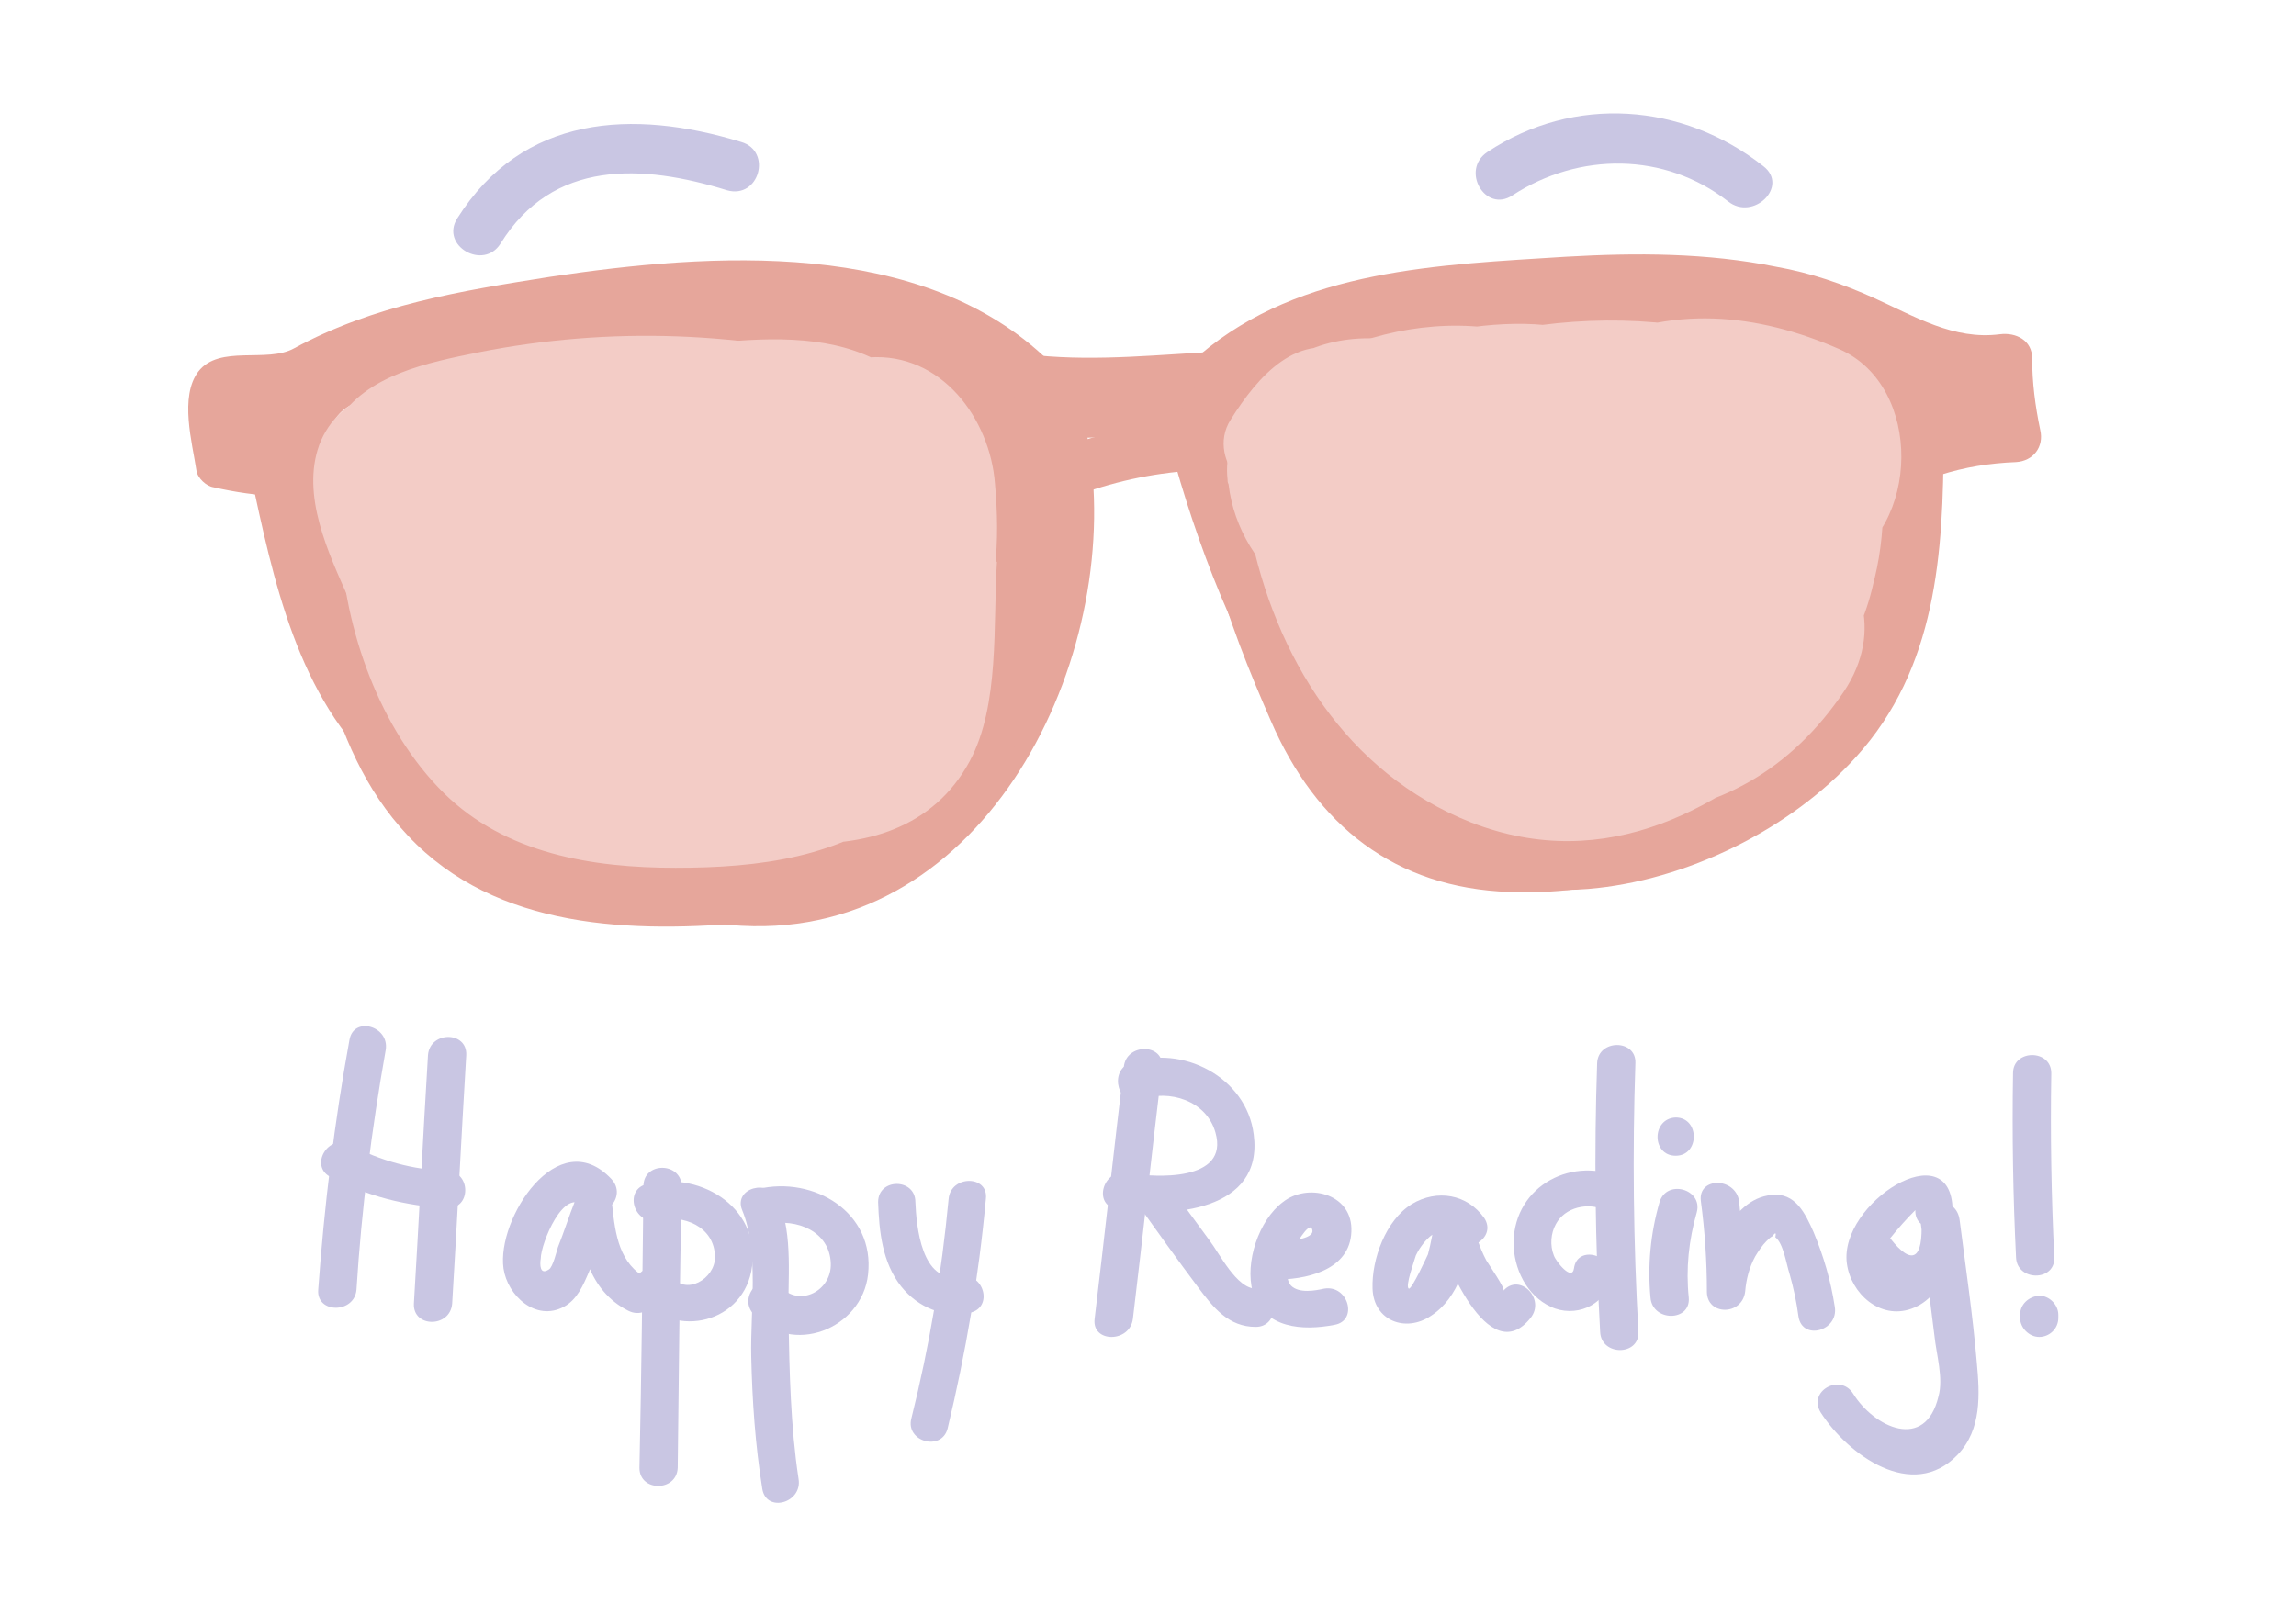 <?xml version="1.0" encoding="utf-8"?>
<!-- Generator: Adobe Illustrator 19.0.0, SVG Export Plug-In . SVG Version: 6.00 Build 0)  -->
<svg version="1.1" id="Layer_1" xmlns="http://www.w3.org/2000/svg" xmlns:xlink="http://www.w3.org/1999/xlink" x="0px" y="0px"
	 viewBox="0 0 228 159.3" style="enable-background:new 0 0 228 159.3;" xml:space="preserve">
<style type="text/css">
	.st0{fill:#E6A69B;}
	.st1{fill:#F3CCC6;}
	.st2{fill:#C9C6E3;}
</style>
<g id="XMLID_1_">
	<g id="XMLID_31_">
		<path id="XMLID_36_" class="st0" d="M121.4,34.9c-6.1,0.3-12.3,1-18.4,0.4c-3.2-0.4-3.2,4.6,0,5c6.1,0.7,12.3-0.1,18.4-0.4
			C124.6,39.7,124.6,34.7,121.4,34.9L121.4,34.9z"/>
	</g>
</g>
<g id="XMLID_2_">
	<g id="XMLID_37_">
		<path id="XMLID_42_" class="st0" d="M104.2,35.9c-12.6-12.3-33.6-10.8-49.6-8.4c-8.9,1.4-17.5,2.8-25.4,7.1
			c-2.7,1.5-7.4-0.4-9.5,2.3c-1.9,2.5-0.6,7.1-0.2,9.8c0.1,0.8,1,1.6,1.7,1.7c2.2,0.5,4.3,0.8,6.5,0.9c3.2,0.2,3.2-4.8,0-5
			c-1.8-0.1-3.4-0.4-5.2-0.8c0.6,0.6,1.2,1.2,1.7,1.7c-0.1-0.6-1.1-4-0.1-4.8c0.4-0.3,2,0.2,2.8,0.1c2.8-0.4,4.9-2.1,7.4-3.4
			C41,34,50,33.2,57.4,32.2c13.8-1.9,32.4-3.3,43.2,7.3C102.9,41.7,106.5,38.2,104.2,35.9L104.2,35.9z"/>
	</g>
</g>
<g id="XMLID_3_">
	<g id="XMLID_43_">
		<path id="XMLID_48_" class="st0" d="M25.3,49c2.3,10.7,5.1,22.2,14.3,29.2c5,3.8,11.2,6.5,16.9,9.1c5.8,2.6,11.9,4.6,18.3,4.7
			c24,0.4,37-27.9,33.2-48.5c-0.6-3.2-5.4-1.8-4.8,1.3c3.6,19.4-10.3,45.7-32.9,41.7c-5.4-1-10.6-3.2-15.5-5.6
			c-4.5-2.2-9.4-4.2-13.2-7.5c-7.4-6.3-9.6-16.7-11.5-25.8C29.4,44.5,24.6,45.8,25.3,49L25.3,49z"/>
	</g>
</g>
<g id="XMLID_4_">
	<g id="XMLID_49_">
		<path id="XMLID_55_" class="st0" d="M119.2,41.7c-4.6,0.2-9,1.1-13.3,2.6c-3,1.1-1.7,5.9,1.3,4.8c3.9-1.4,7.8-2.2,12-2.4
			C122.4,46.5,122.5,41.5,119.2,41.7L119.2,41.7z"/>
	</g>
</g>
<g id="XMLID_5_">
	<g id="XMLID_56_">
		<path id="XMLID_62_" class="st0" d="M116.7,46.1c5.5,19.2,16.9,44.1,41,42.2c9.7-0.8,20.1-5.9,26.6-13.1c8-8.8,8.7-20.2,8.7-31.6
			c0-3.2-5-3.2-5,0c0,9.9-0.2,20.3-7.3,28c-6,6.6-15.8,11.5-24.8,11.7c-20.7,0.4-29.7-22.2-34.4-38.6
			C120.6,41.7,115.8,43,116.7,46.1L116.7,46.1z"/>
	</g>
</g>
<g id="XMLID_6_">
	<g id="XMLID_63_">
		<path id="XMLID_69_" class="st0" d="M122.8,38.6c5.6-4.8,12.9-6.3,20-7.1c6.6-0.8,13.2-1.3,19.9-1.3c7.5,0,14.8,0.9,21.7,4
			c5.2,2.3,9.8,4.6,15.6,3.8c-1.1-0.8-2.1-1.6-3.2-2.4c0,2.9,0.4,5.6,1,8.5c0.8-1.1,1.6-2.1,2.4-3.2c-3.1,0.1-6,0.6-8.9,1.5
			c-3.1,0.9-1.8,5.7,1.3,4.8c2.5-0.8,5-1.2,7.6-1.3c1.7-0.1,2.8-1.5,2.4-3.2c-0.5-2.4-0.8-4.7-0.8-7.1c0-1.8-1.6-2.6-3.2-2.4
			c-4.6,0.6-8.5-1.8-12.5-3.6c-3.1-1.4-6.3-2.5-9.7-3.1c-6.9-1.4-13.9-1.4-20.9-1c-12.5,0.8-26.3,1.2-36.3,9.7
			C116.8,37.1,120.4,40.6,122.8,38.6L122.8,38.6z"/>
	</g>
</g>
<g id="XMLID_7_">
	<g id="XMLID_70_">
		<path id="XMLID_76_" class="st0" d="M122.7,37.7c-2.8,0.1-5.7,0.3-8.5,0.4c-1.4,0.1-2.8,0.1-4.2,0.2c-0.5,0-3.9-0.1-3.3,0.9
			c0.1,0.6,0.2,1.3,0.3,1.9c0-0.1,0.1-0.3,0.1-0.4c1-3.1-3.8-4.4-4.8-1.3c-1.1,3.4,2.4,4.2,4.9,4.1c5.2-0.1,10.4-0.5,15.6-0.8
			C125.9,42.6,125.9,37.6,122.7,37.7L122.7,37.7z"/>
	</g>
</g>
<g id="XMLID_8_">
	<g id="XMLID_77_">
		<path id="XMLID_83_" class="st0" d="M92.1,36.1c5.6,6.1,6.9,14.3,6.5,22.3c-0.2,3.9-0.4,7.9-1.5,11.6c-1.2,4.2-4,6.8-7.2,9.6
			c-2.4,2.1,1.1,5.7,3.5,3.5c3.2-2.9,6.3-5.8,7.8-10c1.7-4.5,2.1-10,2.3-14.8c0.4-9.4-1.5-18.8-8-25.9C93.5,30.2,90,33.7,92.1,36.1
			L92.1,36.1z"/>
	</g>
</g>
<g id="XMLID_9_">
	<g id="XMLID_84_">
		<path id="XMLID_90_" class="st0" d="M99.2,40.4c1.7,4.3,2.1,8.7,1.1,13.2c-0.7,3.1,4.1,4.5,4.8,1.3c1.3-5.3,1-10.7-1.1-15.8
			C102.8,36.1,98,37.4,99.2,40.4L99.2,40.4z"/>
	</g>
</g>
<g id="XMLID_10_">
	<g id="XMLID_91_">
		<path id="XMLID_97_" class="st0" d="M100.9,39.7c-9.2-12.3-29.4-10.1-42.7-8.5c-8,1-17.4,1.2-25,4.2c-6.5,2.6-5.8,10.5-5.2,16.4
			c0.3,3.2,5.3,3.2,5,0c-0.3-2.7-1.1-7.5,0.2-10c1.5-2.8,7.2-3,10-3.5c6.2-1.1,12.5-1.9,18.7-2.5c10.2-1.1,27.7-3,34.7,6.4
			C98.5,44.8,102.9,42.3,100.9,39.7L100.9,39.7z"/>
	</g>
</g>
<g id="XMLID_11_">
	<g id="XMLID_98_">
		<path id="XMLID_104_" class="st0" d="M30,39.8c-0.3-1.6-1.8-2.6-3.3-2.6c-1.1,0-2.1,0.8-2.4,1.8c-0.4,1.5-0.6,3-0.7,4.5
			c1.6-0.4,3.1-0.8,4.7-1.3c-0.9-1.6-2.5-3.6-4.5-3.3c-2.5,0.3-2.9,3.1-3,5.2c-0.1,1.3,1.2,2.5,2.5,2.5c1.4,0,2.4-1.1,2.5-2.5
			c0-0.6,0.1-1.1,0.3-1.8c-0.2,0.4-0.4,0.7-0.6,1.1c0.1-0.1,0.1-0.1,0.2-0.2c-0.4,0.2-0.7,0.4-1.1,0.6c0.1,0,0.1-0.1,0.2-0.1
			c-0.4,0-0.9,0-1.3,0c-0.1-0.1-0.1-0.1-0.2-0.1c0.1,0.1,0.3,0.3,0.4,0.4c-0.1-0.1-0.1-0.1,0.1,0.2c0.1,0.2,0.2,0.3,0.3,0.5
			c1.2,2.2,4.6,1.2,4.7-1.3c0-1.1,0.2-2,0.5-3.2c-0.8,0.6-1.6,1.2-2.4,1.8c-0.5-0.4-1-0.7-1.5-1.1c0.3,1.3,1.8,2.1,3.1,1.7
			C29.6,42.5,30.3,41.2,30,39.8L30,39.8z"/>
	</g>
</g>
<g id="XMLID_12_">
	<g id="XMLID_105_">
		<path id="XMLID_111_" class="st0" d="M27.7,49.3c3.7,11.4,4.2,24.6,12.8,33.7c8.8,9.4,22.4,9.7,34.3,8.6c3.2-0.3,3.2-5.3,0-5
			c-11.3,1-24.8,1.2-32.3-8.9c-6.3-8.5-6.8-19.9-9.9-29.7C31.5,44.9,26.7,46.2,27.7,49.3L27.7,49.3z"/>
	</g>
</g>
<g id="XMLID_14_">
	<g id="XMLID_112_">
		<path id="XMLID_118_" class="st0" d="M88.1,80.9c-0.2,1.1-6,2.5-7.3,2.8c-2.6,0.7-5.4,1.1-8.1,1.2c-5.2,0.2-10.3-0.8-15.1-2.7
			c-3-1.2-4.3,3.7-1.3,4.8c6.8,2.7,13.9,3.5,21.1,2.5c3.8-0.6,14.6-2.4,15.5-7.3C93.5,79.1,88.7,77.7,88.1,80.9L88.1,80.9z"/>
	</g>
</g>
<g id="XMLID_16_">
	<g id="XMLID_119_">
		<path id="XMLID_125_" class="st0" d="M182.4,34.8c2.3,7.4,3.3,14.9,3.2,22.7c0,2.7,4.5,3.5,4.9,0.7c1.1-7,1.1-13.8,0-20.8
			c-0.8,1.1-1.6,2.1-2.4,3.2c3.8,0.1,5.4,4.4,9.5,1.8c1.6-1,1.6-3.3,0-4.3c-13.1-7.9-30.9-9.9-46-10.3c-7.6-0.2-15.4,0.7-22.5,3.6
			c-5.4,2.2-11.5,5.5-12.4,11.8c-0.5,3.1,4.3,4.5,4.8,1.3c1-6.6,10.3-9.2,15.8-10.4c6.5-1.5,13.2-1.5,19.9-1
			c12.7,1,26.8,2.6,37.8,9.3c0-1.4,0-2.9,0-4.3c-0.8,0.5-3.6-1.8-4.3-2.1c-1-0.3-1.6-0.3-2.7-0.4c-1.8,0-2.6,1.6-2.4,3.2
			c0.9,6,0.9,12.1,0,18.1c1.6,0.2,3.3,0.4,4.9,0.7c0.1-8.2-1-16.2-3.4-24C186.3,30.4,181.5,31.7,182.4,34.8L182.4,34.8z"/>
	</g>
</g>
<g id="XMLID_53_">
	<g id="XMLID_126_">
		<path id="XMLID_131_" class="st0" d="M120,38.8c-3.1,10.3,2.1,23.4,6.2,32.8c4.5,10.4,12.3,16.6,23.7,17
			c21,0.8,41.9-14.4,40.7-36.8c-0.2-3.2-5.2-3.2-5,0c1,19.1-16.2,31.8-34.1,31.8c-11.3,0-17.9-6.1-21.8-16.4c-3-8-7.5-18.7-4.9-27.1
			C125.7,37.1,120.9,35.7,120,38.8L120,38.8z"/>
	</g>
</g>
<g id="XMLID_60_">
	<g id="XMLID_132_">
		<path id="XMLID_136_" class="st1" d="M77.1,60.9c3.7-12-7.9-23.5-19.9-19.9C46.1,44.4,42.2,57,46,67.1c4.3,11.5,17.8,17,28.7,10.6
			c9-5.3,12.9-17.6,7.8-27c-6-11-21.5-11.4-28.1-0.7c-6.1,9.9-0.2,22,9,27.4c9.7,5.7,22.5,3.2,28.4-6.9c5.5-9.4,4.7-23.7-4.7-30
			c-3.6-2.5-8.9-2.1-12.6,0c-12.1,7-9.9,28.6,4.3,31.8c6.9,1.6,13.8-1.4,17.4-7.6c2.9-5,3.1-11.1,2.6-16.7
			c-0.5-6.4-5.3-13-12.5-12.5c-2.6,0.2-4.8,0.1-7.3-0.6c-6-1.6-12.4,1.5-14.7,7.2c-2.1,5.2-0.7,13.1,5.1,15.6
			c4.2,1.8,8.2,3.2,12.8,2.7c9.2-1,15.9-9.9,10.8-18.8c-6.5-11.4-21-7.4-31.7-6.4c-5.6,0.5-11.5,0.6-16.5,3.6
			c-6.7,4-9.2,11.6-7.5,19c7-4.1,13.9-8.1,20.9-12.2c-0.6,0.3-0.8-0.2-0.8-1.4c-5.1-11-24.6-5.9-23.3,6.3c0.3,3.2,0.8,6.4,1.6,9.5
			c8-2.2,16.1-4.4,24.1-6.6c-0.8-2.1-1.5-4.1-2.7-6c-6.3-10-24-6.6-23.3,6.3c0.4,8.8,3.9,18.8,10.3,25.1c6.1,6,14.7,7.4,23,7.4
			c8.2,0,16.6-1,23-6.4c7.2-6.1,8.8-15.1,8.8-24c-0.1-6.8-5.7-12.5-12.5-12.5c-7.1,0-12.1,5.7-12.5,12.5c-0.1,2-0.3,4-0.4,6
			c-0.1,0.9-0.1,1.7-0.2,2.6c-0.3,2.3-0.1,2.3,0.6-0.1c1.5-1.5,3-3,4.5-4.5c-0.4,0.2-0.8,0.4-1.2,0.6c2.1-0.6,4.2-1.1,6.3-1.7
			c-1.2,0.1-2.9-0.2-4,0.1c-1.4-0.1-1.2,0,0.8,0.5c-0.4-0.2-0.8-0.5-1.2-0.7c0.9,1-1-0.9-1.3-1.2c-0.9-0.8-1.7-1.6-2.7-2.4
			c-5.1-4.2-10.7-7.3-17.1-8.8c-15.6-3.8-22.3,20.3-6.6,24.1c4.3,1,6.6,2.9,9.8,5.7c5.2,4.5,10.5,7.2,17.5,7.7
			c7.1,0.5,14-1.4,17.6-8.1c3-5.6,2.3-13.6,2.7-19.8c-8.3,0-16.7,0-25,0c0,1.3,0,4-0.1,4.6c-0.5,3.3-0.6,0.9,0,0.5
			c1.6-1-3.6,0.4-1.7,0.2c-1.6,0.2-3.3,0.1-5,0.1c-1.7,0-3.4,0-5.1-0.2c1.5,0.2-1.9-1.2-0.2,0.1c-0.9-0.6-2.9-5.3-3-7.5
			c-7.8,2.1-15.5,4.2-23.3,6.3c0.1,0,0.1,0,0.2,0c2.3,6.3,8.5,10.6,15.4,8.7c6.5-1.8,10.6-8.9,8.7-15.4c-0.1-0.3-0.8-3-0.7-2.8
			c-7.8,2.1-15.5,4.2-23.3,6.3c1.1,2.5,2.8,4.6,4.7,6.5C49.5,72.3,64,63,61.3,51.1c-0.1-0.4-0.2-0.9-0.3-1.3c0,2.2,0,4.4,0,6.6
			c-0.9,2.7-2.4,4.1-4.6,4.3c1.3-0.1,2.6-0.2,3.8-0.4c2.2-0.2,4.5-0.4,6.7-0.6c2.2-0.2,4.5-0.4,6.7-0.6c1.3-0.1,2.6-0.2,3.8-0.4
			c2.2,0,1.5-0.3-2.2-0.8c-1.5-1.5-3-3-4.5-4.5c0.2,0.3,0.3,0.6,0.5,0.9C75,48,78.5,41.7,82.1,35.4c-2.2,0-2.2,0.2-0.2,0.7
			c-3.2,7.6-6.4,15.2-9.6,22.8c4.5,1.2,9.2,1.8,13.9,1.5c-4.2-4.2-8.3-8.3-12.5-12.5c0.1,1.7,0.1,3.3,0.2,5c0,0.6-0.1,1.1-0.1,1.7
			c1.1-2.9,1.1-3.4,0-1.7c1.5-1.5,3-3,4.5-4.5c0.3-0.1,0.7-0.2,1-0.3c2.2,0,4.4,0,6.6,0c2.7,8.8,4.6,11.1,5.9,6.9
			c-1.9,2.5-3.8,5-5.7,7.5c0.3-0.2,0.6-0.4,1-0.6c-4.2,0-8.4,0-12.6,0c0.3,0.2,0.6,0.4,0.9,0.6c-1.9-2.5-3.8-5-5.7-7.5
			c1,2.6-0.7,3.6,2.2,1.6c1.4-0.9,2.6-1.6,4.3-1c0.1,0.1,0.1,0.1,0.2,0.2c1.4,3,0.5,6.2-2.6,9.5c-2.1,0.6-4.2,1.1-6.3,1.7
			c-2.4-1.9-4.8-3.8-7.2-5.7c0-1,0-2.1,0-3.1c1.1-2.9,2.7-2.1,5.3-1.7c2,0.4,4.1,0.2,4.2,2.7c0.1,2.9-5.7,6.2-6.7,6.1
			c-2.1-0.6-4.2-1.1-6.3-1.7c-0.7-0.7-1.4-1.4-2.1-2.1c-0.6-2.1-1.1-4.2-1.7-6.3c0.1-0.4,0.2-0.7,0.2-1.1
			C48.2,69.6,72.3,76.2,77.1,60.9L77.1,60.9z"/>
	</g>
</g>
<g id="XMLID_67_">
	<g id="XMLID_139_">
		<path id="XMLID_143_" class="st1" d="M163.5,48.8c-10.7-6.4-25.2,3.4-20.7,16c1.9,5.2,6.3,9.2,12.1,9.2c5.2,0,11-3.8,12.1-9.2
			c1.3-6.5-0.2-12.2-5.1-16.7c-4.9-4.5-12.2-6.8-18.4-3.1c-12.2,7.2-5.9,23.6,3.5,29.6c7.9,5.1,19-1.6,18.8-10.8
			c-0.3-11.7-10.5-28.9-24.4-22.2c-7,3.4-9.7,11-7.9,18.4c1.6,6.4,5.5,10.9,10.7,14.7c6.2,4.6,17,0,18.4-7.5c1.6-8.9-1-18.2-9-23.2
			c-8.8-5.6-21.3-2.6-22.5,9.1c-1,9.2,5,19.8,14.4,21.9c12.3,2.7,21.6-10.6,15.4-21.3c-5.2-9.2-20.3-7.5-22.8,3
			c-3.3,13.7,9.9,24.9,23,20.3c4.7-1.7,9.4-4.7,12.9-8.4c2.8-2.9,5.2-7.6,7.3-9.4c-6.5-0.8-13.1-1.7-19.6-2.5
			c-0.2-0.6-0.4-1.1-0.6-1.7c0.4,6.7,5.5,12.5,12.5,12.5c7.4,0,11.8-5.8,12.5-12.5c0.3-2.6,0.3-4.9,0-7.5
			c-0.8-6.7-5.2-12.5-12.5-12.5c-6.5,0-12.8,5.7-12.5,12.5c0.2,3.3-0.3,5.7-1.5,8.8c-2.2,5.7,1.9,12.6,7.2,14.7
			c6,2.4,12,0.1,15.6-5.1c3.2-4.6,4.6-10.1,4.6-15.7c-8.2,1.1-16.4,2.2-24.6,3.3c-0.3-1.6-0.3-0.3-1.6,0.8c-1.4,1.2-3.8,2.4-5.8,3.5
			c-10.8,5.8-6,23.9,6.3,23.3c9.3-0.4,16.6-4.7,21.8-12.4c8.1-12.1-9.6-24.6-19.6-15.1c-1.8,1.7-3.9,4.1-6.4,5.1
			c-0.3,0.1-1.7-0.1-2.5-0.5c-4.2-2.2-5.2-7.7-6.1-12.2c-2.9,5.1-5.8,10.3-8.7,15.4c5.4-2.3,12.2-0.2,18.7-0.4c0.7,0,7.8-1.5,8-1.1
			c-0.8-0.1-1.6-0.1-2.4-0.2c0.9,0.2,1.9,0.3,2.8,0.5c5.6,0.9,11,1.2,15.4-3.3c4.2-4.2,5.2-10.9,2.2-16.1c-2.6-4.4-7.4-6.2-12.1-7.4
			c-8.5-2.2-17.3-2-25.8,0.1c-11,2.7-11.6,17.1-3,22.8c8.4,5.6,20.5,3.1,23.4-7.3c1.2-4.3-0.1-9-3.2-12.2
			c-7.4-7.5-21.1-4.4-29.8-1.1c-5.8,2.2-9.9,7.2-9,13.7c0.9,5.9,6,11.1,12.3,10.8c5.8-0.3,11.6-1,16.4-4.4c10.7-7.4,6-21.9-6.3-23.3
			c-6.6-0.7-13.5,1.1-19.1,4.7c6.3,3.6,12.5,7.2,18.8,10.8c0-0.2,0-0.3-0.1-0.5c-2.1,3.6-4.1,7.2-6.2,10.8c0.2-0.1,0.3-0.2,0.5-0.3
			c-4.2,0-8.4,0-12.6,0c4.8,2.3,8.7,4.3,14.2,4.5c4.5,0.1,9-0.9,13.3-2c8.9-2.4,17.7-0.1,26.5-4.2c8-3.8,8.3-17.9,0-21.6
			c-8.2-3.6-16.9-4.5-25.2-0.2c-6.8,3.5-11.6,10-13.5,17.4c-4.1,15.6,20,22.2,24.1,6.6c0.2-0.8,0.7-2.8,1.9-2.2c0-7.2,0-14.4,0-21.6
			c-0.9,0.4-6.2-0.6-8.2-0.5c-4.5,0.2-8.8,1.3-13.1,2.5c0.5-0.1-4.6,1.1-2.9,0.8c-0.4,0.1-4.3-0.3-2.3,0.3c-1.8-0.6-3.3-2-5.3-2.6
			c-3.4-0.9-7.2-0.4-10.1,1.6c-3.4,2.3-6.7,6.3-6.2,10.8c0,0.2,0,0.3,0.1,0.5c1,8.7,10.1,16.5,18.8,10.8c2.9-1.9,3.2-1.7,6.5-1.3
			c-2.1-7.8-4.2-15.5-6.3-23.3c-0.4,0.3-1.8,0.7-0.9,0.7c-0.1,0-2.5,0.2-2.9,0.2c1.1,8.2,2.2,16.4,3.3,24.6c2.3-0.9,4.6-1.7,7-2.1
			c0,0,5.2-0.3,3.4-0.6c-1.8-1.1-3.7-2.1-5.5-3.2c0.2,0.2,0.4,0.4,0.6,0.6c-1.1-4.1-2.1-8.1-3.2-12.2c-0.1,0.2-0.1,0.5-0.2,0.7
			c1.9-2.5,3.8-5,5.7-7.5c-0.3,0.1-0.5,0.3-0.8,0.4c2.1-0.6,4.2-1.1,6.3-1.7c3.4,1.4,4.2,1.6,2.2,0.4c-1,7.6-2,15.2-3,22.8
			c2.8-0.7,5.4-1,8.3-0.8c1.2,0.1,2.1,0.2,3.3,0.5c0.7,0.2,4.4,1.9,2.4,0.6c-2.1-3.6-4.1-7.2-6.2-10.8c0,0.2,0,0.5,0.1,0.7
			c1.2-2.9,2.4-5.9,3.7-8.8c-0.2,0.2-0.4,0.4-0.5,0.6c2.9-1.2,5.9-2.4,8.8-3.7c-1.1,0-5.8-1-8.3-0.9c-4.3,0.2-6.5,1.2-10.5,1
			c-7.2-0.4-14.4-1.5-21.3,1.4c-6.6,2.8-10.2,8-8.7,15.4c2.5,12.6,9.6,24.2,22,29.1c13.4,5.2,25.1-1.3,34.7-10.5
			c-6.5-5-13.1-10.1-19.6-15.1c0.4-0.5-1.6,0.1-0.2,0c2.1,7.8,4.2,15.5,6.3,23.3c12.6-6.7,21.7-17.5,18.8-32.5
			c-2.7-14-24.7-10.6-24.6,3.3c0,2.2,0.1,1.2-1.2,3.1c7.6,3.2,15.2,6.4,22.8,9.6c1.9-4.9,2.6-10.2,2.3-15.5c-8.3,0-16.7,0-25,0
			c0.3,2.5,0.3,4.9,0,7.5c8.3,0,16.7,0,25,0c-0.2-4.1-1.2-7.2-2.9-10.9c-3.6-7.9-14.1-7.3-19.6-2.5c-3,2.6-4.7,6-7.1,9.1
			c0.6-0.8-1.7,1.7-1.8,1.7c0.6-0.6,0.2-0.4-1.1,0.6c2.2,2.4,4.9,4,8.3,4.9c0,2.2,0,4.4,0,6.6c0.1-0.4,0.2-0.8,0.3-1.2
			c-7.6,1-15.2,2-22.8,3c0.2,0.3,0.3,0.5,0.5,0.8c-0.4-3.2-0.8-6.4-1.3-9.6c-0.1,0.3-0.1,0.6-0.2,1c1.1-1.8,2.1-3.7,3.2-5.5
			c-0.2,0.3-0.4,0.5-0.7,0.8c1.8-1.1,3.7-2.1,5.5-3.2c-0.3,0.1-0.6,0.3-1,0.4c2.2,0,4.4,0,6.6,0c3.3,4.4,4.5,5.3,3.7,2.9
			c-0.2-0.8-0.4-1.6-0.4-2.4c0,2.2,0,4.4,0,6.6c0.1-0.4,0.2-0.7,0.3-1.1c-2.9,2.9-5.8,5.8-8.7,8.7c0.2-0.1,0.4-0.2,0.7-0.2
			c-2.2,0-4.4,0-6.6,0c-2.1-0.4-2.9-3.1-2.5-4.9c6.1-2.5,12.2-5,18.4-7.5c1.9,1.4,2.6,2.8,0.2,6.3c-2.5,1.9-5,3.8-7.5,5.7
			c0.3-0.1,0.6-0.2,0.9-0.4c-2.2,0-4.4,0-6.6,0c-0.9-0.2-2.3-1.6-3-1.8c0.2,0,0.1,1.9,0.1,0.8c6.3-3.6,12.5-7.2,18.8-10.8
			c1.2,0.7,1.8,1.7,1.9,3c0.2,1.6,0.3,1.7,0.4,0.4c-0.6,2.1-1.1,4.2-1.7,6.3c0.2-0.2,0.3-0.5,0.5-0.7c-3.6,2.1-7.2,4.1-10.8,6.2
			c0.3,0,0.7-0.1,1-0.1c-2.1-0.6-4.2-1.1-6.3-1.7c2.2,1.2,1.7,0.3-1.4-2.9c0-2.2,0-4.4,0-6.6c-0.1,0.4-0.2,0.8-0.3,1.2
			c8,0,16.1,0,24.1,0c-0.1-0.4-0.3-0.8-0.4-1.1c-0.4,3.2-0.8,6.4-1.3,9.6c0.2-0.4,0.3-0.7,0.5-1.1c-2.5,1.9-5,3.8-7.5,5.7
			c0.4-0.1,0.8-0.2,1.2-0.3c-3.2-0.4-6.4-0.8-9.6-1.3c0.3,0.2,0.7,0.4,1,0.6C164.7,78.7,177.2,57.1,163.5,48.8L163.5,48.8z"/>
	</g>
</g>
<g id="XMLID_74_">
	<g id="XMLID_146_">
		<path id="XMLID_150_" class="st1" d="M49.5,45.2c-2.4-1.9-5.1-2.1-8.1-1.4c1.3,3,2.6,6.1,3.9,9.1c3.6-1.9,9.4-6.2,9.4-10.8
			c0-5.8-6-6.2-10.2-5.2c-4.9,1.1-10.8,2-12.8,7.3c-1.8,5,0.9,10.7,2.9,15.2c2.1,4.7,9.4,2.2,9.3-2.5c0-1.9-0.3-3.7-0.8-5.6
			c-0.2-0.9-1.4-3.5-0.9-4.3c0.7-1.2,5-1.6,6.1-1.9c2.2-0.5,4.4-0.9,6.6-1.2c9.8-1.2,19.6-0.4,29.2,2.1c6.2,1.6,8.9-8,2.7-9.6
			C74,32.9,60.6,32.4,47.5,35c-4.9,1-11.2,2.2-14,6.9c-3,5.1,0.3,9.7,0.4,15c3.1-0.8,6.2-1.7,9.3-2.5c-0.6-1.4-1.2-2.8-1.6-4.3
			c-0.1-0.3-0.4-2.7-1-1.8c0.5-0.7,6.6-2.1,7.3-1.9c-1-0.8-2-1.5-3-2.3c0.1,0.2,0.2,0.4,0.3,0.6c0-1.7,0-3.4,0-5
			c-1.3,2.2-2.9,3.5-5.1,4.7c-5.2,2.8-1.5,10.3,3.9,9.1c0.1,0.1,0.2,0.3,0.4,0.4C49.6,57.8,54.6,49.1,49.5,45.2L49.5,45.2z"/>
	</g>
</g>
<g id="XMLID_81_">
	<g id="XMLID_154_">
		<path id="XMLID_158_" class="st1" d="M181.8,48c6.4,0,6.4-10,0-10C175.4,38,175.3,48,181.8,48L181.8,48z"/>
	</g>
</g>
<g id="XMLID_88_">
	<g id="XMLID_159_">
		<path id="XMLID_163_" class="st1" d="M134.8,47.4c2.5-2.7,5.4-6.9,2-10.3c-3.2-3.2-7-0.7-10.2,1c2,2.6,4,5.2,6.1,7.9
			c0.9-1,1.8-1.9,2.7-2.9c2-2.1,2-6.5-1-7.9c-5.5-2.5-9.5,2.2-12.2,6.5c-2.6,4.1,2.7,9.7,6.8,6.8c1.6-1.2,2.7-2.6,4.1-3.9
			c0.8-0.8,1.8-1,2.8-1c6.4,0.1,6.4-9.9,0-10c-2.6,0-5.3,0.6-7.5,2c-1,0.7-2,1.5-2.8,2.4c-0.5,0.6-1.3,1.7-1.7,1.9
			c2.3,2.3,4.6,4.6,6.8,6.8c0.4-0.6,0.7-1.1,1.2-1.6c0.3-0.3,0.6-0.7,0.9-1c1-0.9,0.5-0.8-1.4,0.2c-0.8-0.2-1.7-0.5-2.5-0.7
			c0.1,0.1,0.3,0.1,0.4,0.2c-0.3-2.6-0.7-5.2-1-7.9c-0.9,1-1.8,1.9-2.7,2.9c-3.9,4.2,1,10.5,6.1,7.9c0.6-0.3,1.1-0.6,1.7-0.9
			c0.2-0.1,0.4-0.2,0.6-0.3c1-0.4,0.7-0.4-0.7,0c-1.2-0.5-2.4-1-3.5-1.5c0.1,0.1,0.1,0.1,0.2,0.2c-0.4-1.6-0.9-3.2-1.3-4.9
			c0.2-0.7-0.2,0.2-0.1,0.2c0,0-0.6,0.7-0.7,0.8c-1.8,2-2,5.1,0,7.1C129.6,49.3,133,49.4,134.8,47.4L134.8,47.4z"/>
	</g>
</g>
<g id="XMLID_13_">
	<g id="XMLID_166_">
		<path id="XMLID_170_" class="st2" d="M34.7,103.3c-1.5,8.2-2.5,16.5-3.1,24.8c-0.2,2.4,3.6,2.4,3.8,0c0.5-8,1.5-15.9,2.9-23.8
			C38.7,101.9,35.1,100.9,34.7,103.3L34.7,103.3z"/>
	</g>
</g>
<g id="XMLID_15_">
	<g id="XMLID_173_">
		<path id="XMLID_177_" class="st2" d="M42.5,104.8c-0.5,8.2-0.9,16.4-1.4,24.7c-0.1,2.4,3.6,2.4,3.8,0c0.5-8.2,0.9-16.4,1.4-24.7
			C46.4,102.4,42.7,102.4,42.5,104.8L42.5,104.8z"/>
	</g>
</g>
<g id="XMLID_17_">
	<g id="XMLID_180_">
		<path id="XMLID_184_" class="st2" d="M44.4,116.3c-3.4-0.1-6.6-1-9.7-2.6c-2.1-1.1-4,2.1-1.9,3.2c3.6,1.9,7.5,2.9,11.6,3.1
			C46.8,120.1,46.8,116.4,44.4,116.3L44.4,116.3z"/>
	</g>
</g>
<g id="XMLID_18_">
	<g id="XMLID_187_">
		<path id="XMLID_191_" class="st2" d="M60.7,117.1c-5.3-5.6-11.4,4-10.7,8.9c0.4,2.7,3.2,5.3,6,3.8c1.3-0.7,1.9-2.1,2.5-3.5
			c0.8-2,1.5-4.1,2.3-6.1c-1.2-0.2-2.5-0.3-3.7-0.5c0.5,4.1,1.3,8.5,5.3,10.5c2.2,1.1,4.1-2.2,1.9-3.2c-2.8-1.4-3.2-4.4-3.5-7.2
			c-0.2-2.1-2.9-2.5-3.7-0.5c-0.6,1.5-1.1,3.1-1.7,4.6c-0.1,0.3-0.5,2-0.9,2.2c-0.9,0.6-0.9-0.5-0.8-1.1c0-1.4,2.3-7.3,4.4-5.1
			C59.8,121.5,62.4,118.9,60.7,117.1L60.7,117.1z"/>
	</g>
</g>
<g id="XMLID_19_">
	<g id="XMLID_194_">
		<path id="XMLID_198_" class="st2" d="M63.9,117.8c-0.1,9.3-0.2,18.7-0.4,28c0,2.4,3.7,2.4,3.8,0c0.1-9.3,0.2-18.7,0.4-28
			C67.6,115.4,63.9,115.4,63.9,117.8L63.9,117.8z"/>
	</g>
</g>
<g id="XMLID_20_">
	<g id="XMLID_201_">
		<path id="XMLID_205_" class="st2" d="M65.3,121.2c2.5-0.6,5.7,0.6,5.7,3.7c0,2.1-2.9,3.9-4.4,1.8c-1.4-2-4.6-0.1-3.2,1.9
			c3.1,4.4,10.1,3.1,11.2-2.3c1.2-6.1-4.8-10-10.3-8.7C61.9,118.1,62.9,121.7,65.3,121.2L65.3,121.2z"/>
	</g>
</g>
<g id="XMLID_26_">
	<g id="XMLID_208_">
		<path id="XMLID_212_" class="st2" d="M73.7,120.2c1.7,4.1,0.8,10.1,0.9,14.5c0.1,4.5,0.4,8.8,1.1,13.2c0.4,2.4,4,1.4,3.6-1
			c-0.8-5.3-0.9-10.6-1-15.9c-0.1-3.8,0.5-8.3-1-11.8C76.4,117,72.8,118,73.7,120.2L73.7,120.2z"/>
	</g>
</g>
<g id="XMLID_29_">
	<g id="XMLID_215_">
		<path id="XMLID_219_" class="st2" d="M76.3,121.6c2.8-0.6,6.1,0.7,6.2,3.9c0.1,2.7-3.1,4.4-5,2.3c-1.6-1.8-4.3,0.9-2.7,2.7
			c3.8,4.3,10.8,1.5,11.4-3.9c0.7-6.2-5.4-9.8-10.9-8.5C72.9,118.5,73.9,122.2,76.3,121.6L76.3,121.6z"/>
	</g>
</g>
<g id="XMLID_164_">
	<g id="XMLID_222_">
		<path id="XMLID_226_" class="st2" d="M87.2,119.4c0.1,2.9,0.4,6,2.3,8.4c1.7,2.1,4.2,3.1,6.8,2.6c2.4-0.5,1.4-4.1-1-3.6
			c-3.8,0.7-4.3-5-4.4-7.4C90.9,117,87.2,117,87.2,119.4L87.2,119.4z"/>
	</g>
</g>
<g id="XMLID_171_">
	<g id="XMLID_229_">
		<path id="XMLID_233_" class="st2" d="M94.2,119.1c-0.7,7.4-1.9,14.6-3.7,21.8c-0.6,2.3,3,3.3,3.6,1c1.8-7.5,3.1-15.1,3.8-22.8
			C98.2,116.7,94.4,116.7,94.2,119.1L94.2,119.1z"/>
	</g>
</g>
<g id="XMLID_178_">
	<g id="XMLID_236_">
		<path id="XMLID_240_" class="st2" d="M111.6,106c-1,8.3-1.9,16.7-2.9,25c-0.3,2.4,3.5,2.4,3.8,0c1-8.3,1.9-16.7,2.9-25
			C115.6,103.6,111.8,103.6,111.6,106L111.6,106z"/>
	</g>
</g>
<g id="XMLID_185_">
	<g id="XMLID_243_">
		<path id="XMLID_247_" class="st2" d="M113.3,109.2c2.8-1,6.5,0.1,7.4,3.3c1.4,4.9-6,4.5-8.8,4c-2.4-0.4-3.4,3.2-1,3.6
			c5.4,0.9,14.6,0.2,13.6-7.4c-0.7-5.7-7.1-9-12.3-7.1C110.1,106.4,111,110,113.3,109.2L113.3,109.2z"/>
	</g>
</g>
<g id="XMLID_192_">
	<g id="XMLID_250_">
		<path id="XMLID_254_" class="st2" d="M112.9,119.5c2,2.8,4,5.6,6.1,8.4c1.5,2,3,3.9,5.7,3.9c2.4,0,2.4-3.8,0-3.8
			c-1.9,0-3.6-3.5-4.6-4.8c-1.4-1.9-2.7-3.7-4.1-5.6C114.7,115.7,111.5,117.6,112.9,119.5L112.9,119.5z"/>
	</g>
</g>
<g id="XMLID_199_">
	<g id="XMLID_257_">
		<path id="XMLID_261_" class="st2" d="M127.1,127.1c3.2-0.1,7.2-1.2,7.1-5.1c-0.1-3.5-4.4-4.5-6.8-2.6c-2.4,1.8-3.8,6-3,8.9
			c1.1,3.7,5,3.9,8.1,3.3c2.4-0.4,1.4-4-1-3.6c-0.9,0.2-2.5,0.5-3.3-0.3c-0.8-0.9-0.1-2.7,0.2-3.6c0.1-0.1,1.6-2.9,1.9-2
			c0.4,1.1-2.9,1.2-3.3,1.2C124.7,123.5,124.7,127.2,127.1,127.1L127.1,127.1z"/>
	</g>
</g>
<g id="XMLID_206_">
	<g id="XMLID_264_">
		<path id="XMLID_268_" class="st2" d="M147.4,121c-1.7-2.4-4.7-2.9-7.2-1.4c-2.6,1.6-4,5.5-3.9,8.4c0.1,3.2,3.3,4.4,5.8,2.7
			c2.8-1.8,3.7-5.5,4.1-8.6c-1.2,0-2.4,0-3.6,0c0.7,2.8,5.2,14.1,9.4,8.8c1.5-1.9-1.1-4.5-2.7-2.7c0.2-0.2-1.4-2.5-1.7-3
			c-0.7-1.3-1.1-2.7-1.5-4.1c-0.4-1.7-3.3-1.9-3.6,0c-0.2,1.2-0.4,2.4-0.7,3.5c-0.1,0.2-1.6,3.5-1.9,3.4c-0.4-0.2,0.6-2.9,0.7-3.3
			c0.4-0.9,2.2-3.5,3.4-1.8C145.5,124.9,148.7,123,147.4,121L147.4,121z"/>
	</g>
</g>
<g id="XMLID_213_">
	<g id="XMLID_271_">
		<path id="XMLID_275_" class="st2" d="M161.2,117.1c-4.9-2.4-10.8,0.6-10.9,6.3c0,2.6,1.3,5.3,3.7,6.4c2.3,1.1,5.4,0,5.9-2.8
			c0.4-2.4-3.3-3.4-3.6-1c-0.2,1.3-1.8-0.7-2-1.3c-0.4-1-0.3-2.2,0.2-3.1c0.9-1.7,3.2-2.2,4.9-1.4
			C161.4,121.4,163.3,118.2,161.2,117.1L161.2,117.1z"/>
	</g>
</g>
<g id="XMLID_220_">
	<g id="XMLID_278_">
		<path id="XMLID_282_" class="st2" d="M158.6,105.6c-0.3,8.9-0.2,17.8,0.3,26.7c0.1,2.4,3.9,2.4,3.8,0c-0.5-8.9-0.6-17.8-0.3-26.7
			C162.5,103.2,158.7,103.2,158.6,105.6L158.6,105.6z"/>
	</g>
</g>
<g id="XMLID_227_">
	<g id="XMLID_285_">
		<path id="XMLID_289_" class="st2" d="M164.8,119.4c-0.9,3.1-1.2,6.3-0.9,9.5c0.2,2.4,4,2.4,3.8,0c-0.3-2.9,0-5.7,0.8-8.5
			C169.1,118.1,165.5,117.1,164.8,119.4L164.8,119.4z"/>
	</g>
</g>
<g id="XMLID_234_">
	<g id="XMLID_292_">
		<path id="XMLID_296_" class="st2" d="M166.4,114.8c2.4,0,2.4-3.8,0-3.8C164,111.1,164,114.8,166.4,114.8L166.4,114.8z"/>
	</g>
</g>
<g id="XMLID_241_">
	<g id="XMLID_299_">
		<path id="XMLID_303_" class="st2" d="M168.9,119.3c0.4,3,0.6,6,0.6,9c0,2.4,3.5,2.4,3.8,0c0.1-1.2,0.4-2.4,1-3.5
			c0.3-0.5,0.7-1.1,1.1-1.5c0.2-0.2,0.4-0.4,0.6-0.5c0.3-0.4,0.4-0.4,0.3,0.1c0.8,0.6,1.1,2.7,1.4,3.6c0.4,1.4,0.7,2.8,0.9,4.3
			c0.4,2.4,4,1.4,3.6-1c-0.4-2.6-1.1-5-2.1-7.4c-0.8-1.8-1.8-4-4.2-3.7c-4.1,0.4-6.1,6.2-6.4,9.6c1.2,0,2.5,0,3.8,0
			c-0.1-3-0.3-6-0.6-9C172.3,116.9,168.6,116.9,168.9,119.3L168.9,119.3z"/>
	</g>
</g>
<g id="XMLID_248_">
	<g id="XMLID_306_">
		<path id="XMLID_310_" class="st2" d="M193.9,120.2c-0.1-7.8-11.3-0.7-10.5,5.3c0.4,3,3.3,5.6,6.4,4.5c3.4-1.2,4.4-5.7,4.7-8.8
			c-1.2,0-2.5,0-3.8,0c0.5,3.8,0.9,7.7,1.4,11.5c0.2,1.9,0.9,4.2,0.4,6c-1.3,5.5-6.4,3.1-8.5-0.3c-1.3-2-4.5-0.2-3.2,1.9
			c2.7,4.2,9.1,8.9,13.6,4.2c2.4-2.5,2.2-6,1.9-9.2c-0.4-4.7-1.1-9.4-1.7-14.1c-0.3-2.4-3.5-2.4-3.8,0c0.2,3.9-0.9,4.6-3.1,1.8
			c0.8-1,1.6-1.9,2.5-2.8C190.1,122.6,193.9,122.6,193.9,120.2L193.9,120.2z"/>
	</g>
</g>
<g id="XMLID_255_">
	<g id="XMLID_313_">
		<path id="XMLID_317_" class="st2" d="M199.9,106.6c-0.1,6.1,0,12.2,0.3,18.3c0.1,2.4,3.9,2.4,3.8,0c-0.3-6.1-0.4-12.2-0.3-18.3
			C203.7,104.2,199.9,104.2,199.9,106.6L199.9,106.6z"/>
	</g>
</g>
<g id="XMLID_262_">
	<g id="XMLID_320_">
		<path id="XMLID_324_" class="st2" d="M200.6,130.6c0,0.1,0,0.2,0,0.3c0,1,0.9,1.9,1.9,1.9c1,0,1.9-0.8,1.9-1.9c0-0.1,0-0.2,0-0.3
			c0-1-0.9-1.9-1.9-1.9C201.4,128.8,200.6,129.6,200.6,130.6L200.6,130.6z"/>
	</g>
</g>
<g id="XMLID_328_">
	<g id="XMLID_340_">
		<path id="XMLID_344_" class="st2" d="M175.1,16.5c-8-6.3-18.8-7.1-27.4-1.4c-2.7,1.8-0.2,6.1,2.5,4.3c6.6-4.3,15.1-4.3,21.4,0.6
			C174.1,22,177.7,18.5,175.1,16.5L175.1,16.5z"/>
	</g>
</g>
<g id="XMLID_329_">
	<g id="XMLID_347_">
		<path id="XMLID_351_" class="st2" d="M73.6,14.1c-10.8-3.3-21.7-2.7-28.2,7.6c-1.7,2.7,2.6,5.2,4.3,2.5c5.2-8.4,14.1-7.9,22.5-5.3
			C75.4,19.8,76.7,15,73.6,14.1L73.6,14.1z"/>
	</g>
</g>
</svg>
